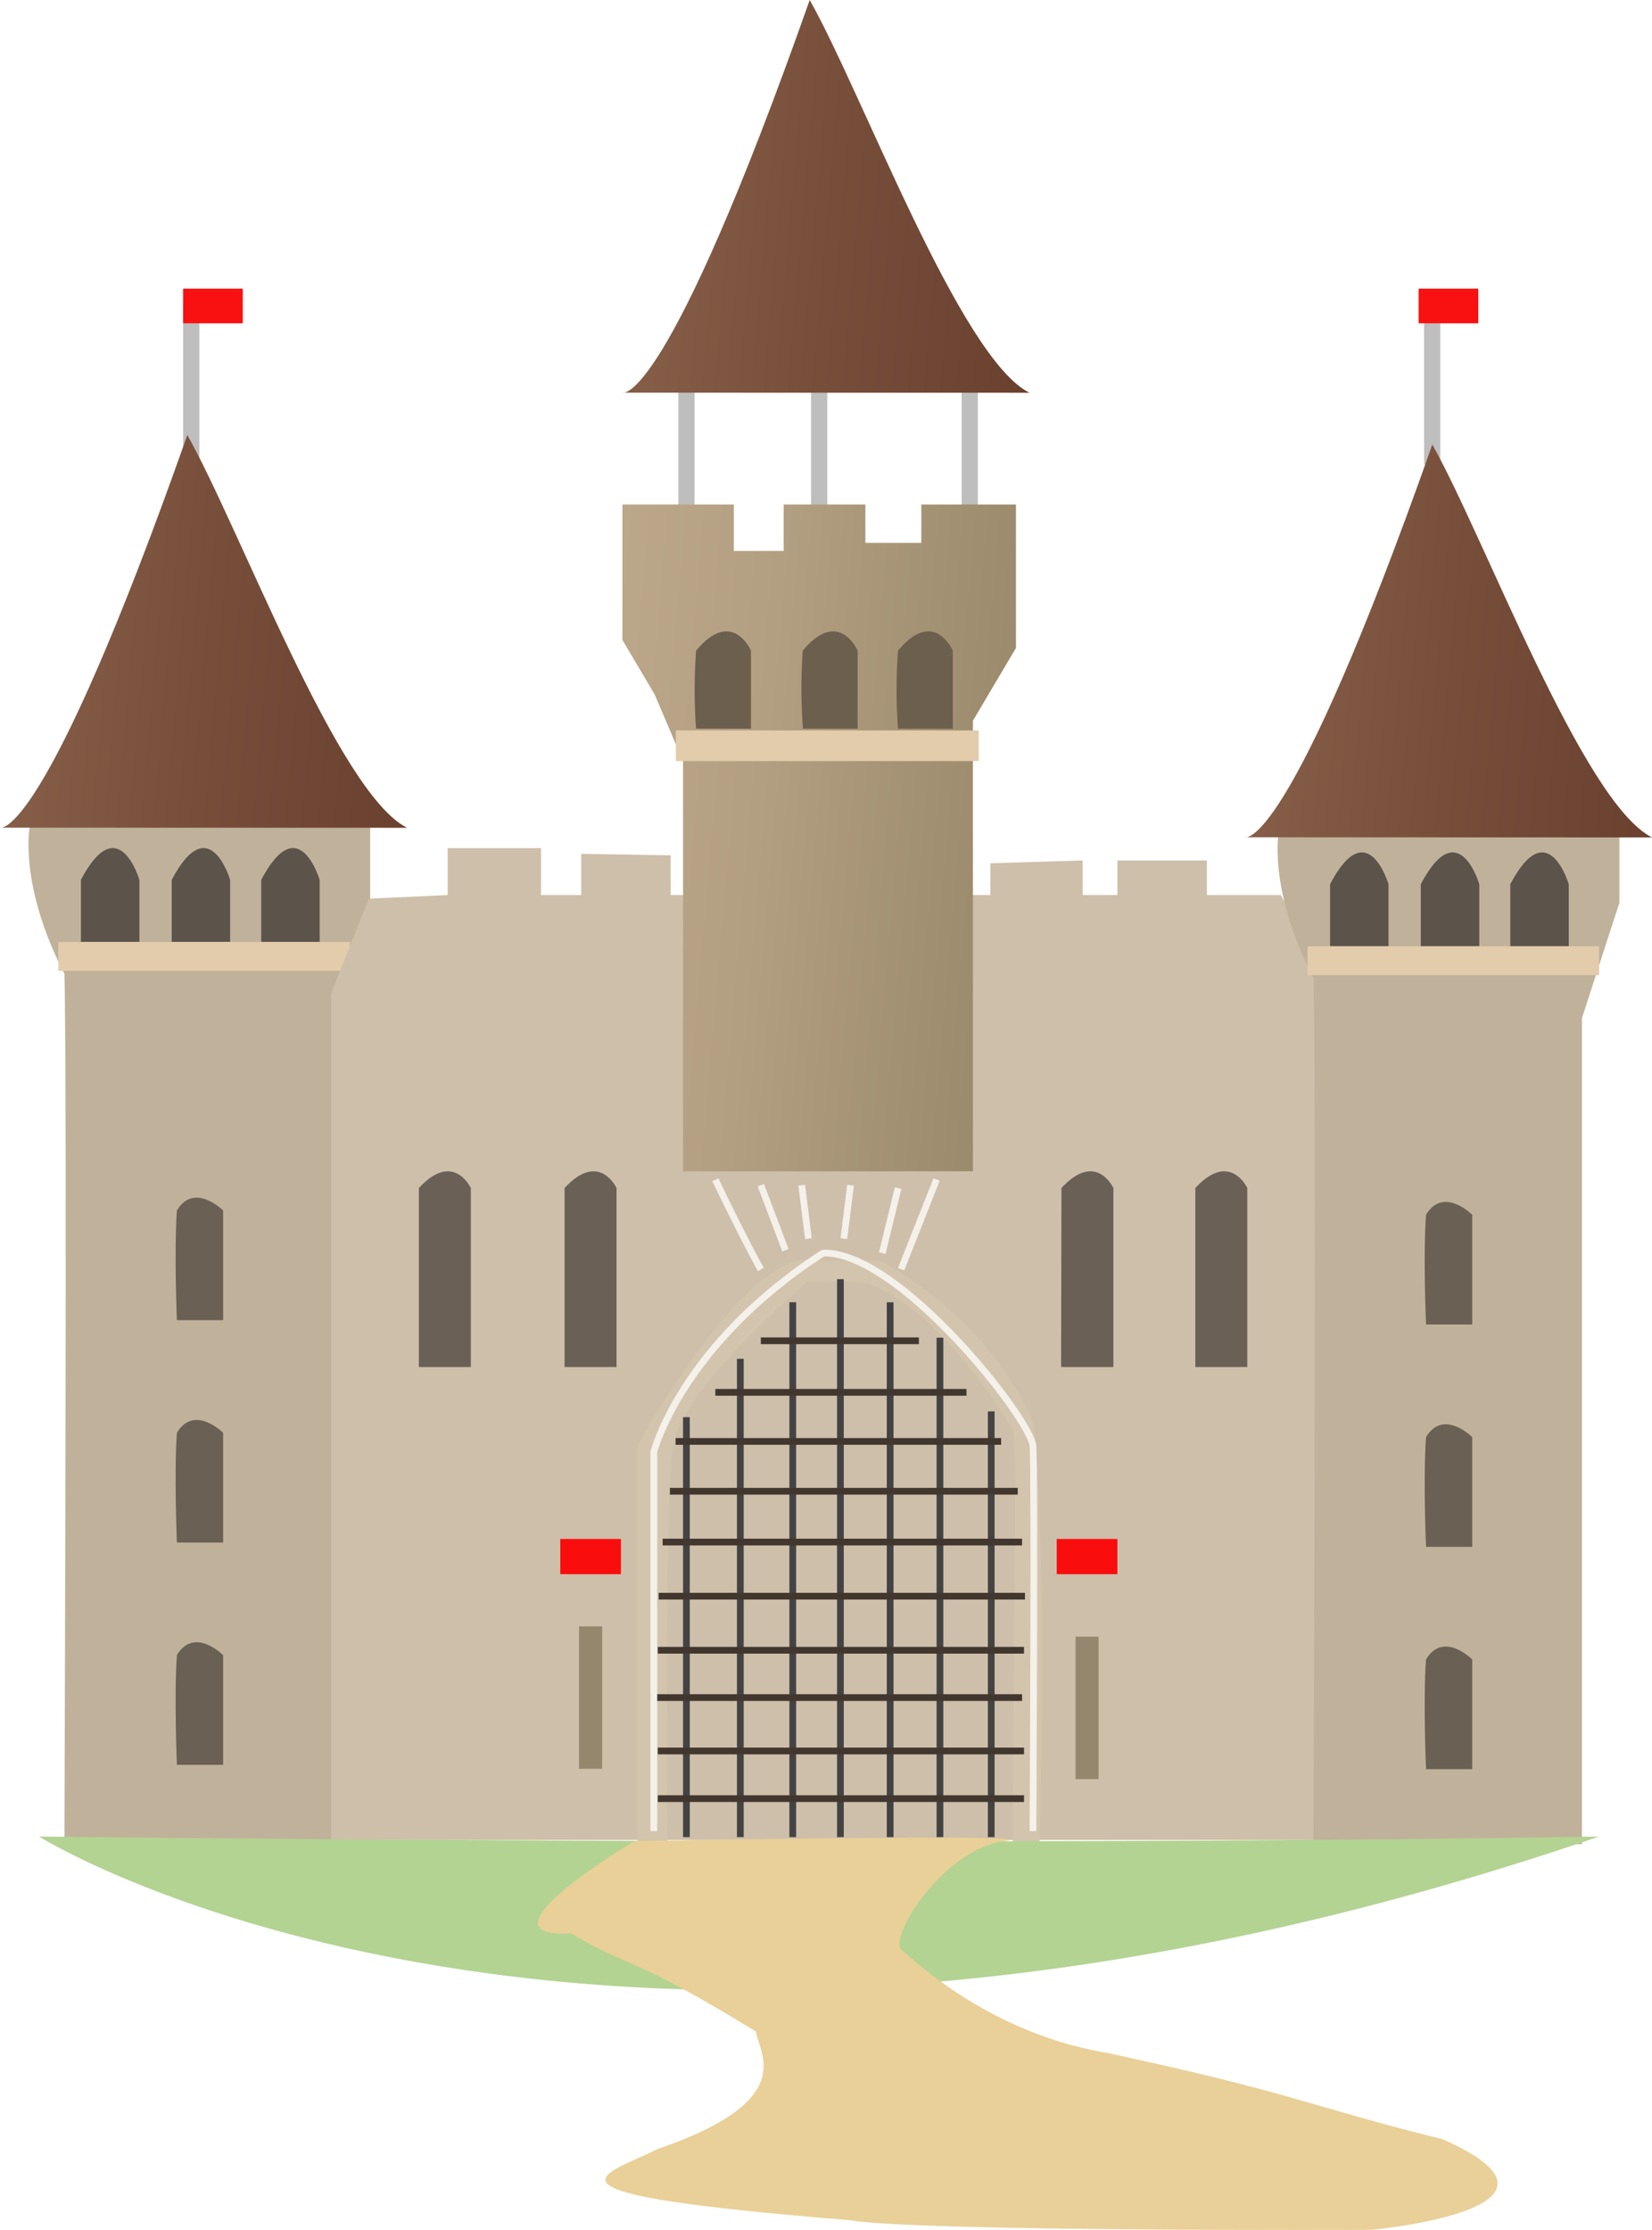 <svg id="Calque_1" data-name="Calque 1" xmlns="http://www.w3.org/2000/svg" xmlns:xlink="http://www.w3.org/1999/xlink" viewBox="0 0 245.44 331.24"><defs><style>.cls-1{fill:#bfbebe;}.cls-2{fill:#f91010;}.cls-3{fill:#c0b19a;}.cls-4{fill:#6a6054;}.cls-5{fill:#5c534a;}.cls-6{fill:#e3ccac;}.cls-7{fill:#cebfaa;}.cls-8{fill:#6a6056;}.cls-9{fill:#f90d0d;}.cls-10{fill:#d3c4ad;}.cls-11,.cls-12,.cls-17{fill:none;stroke-miterlimit:10;}.cls-11{stroke:#444343;}.cls-12{stroke:#41372e;}.cls-13{fill:url(#Dégradé_sans_nom_23);}.cls-14{fill:url(#Dégradé_sans_nom_7);}.cls-15{fill:url(#Dégradé_sans_nom_7-2);}.cls-16{fill:url(#Dégradé_sans_nom_7-3);}.cls-17{stroke:#f4f0ea;}.cls-18{fill:#6c5f4e;}.cls-19{fill:#95876d;}.cls-20{fill:#b3d392;}.cls-21{fill:#e9d098;}</style><linearGradient id="Dégradé_sans_nom_23" x1="88.43" y1="121.16" x2="148.71" y2="126.43" gradientUnits="userSpaceOnUse"><stop offset="0" stop-color="#bca78a"/><stop offset="0.4" stop-color="#b29e81"/><stop offset="1" stop-color="#9b8a6c"/></linearGradient><linearGradient id="Dégradé_sans_nom_7" x1="563.22" y1="310.56" x2="623.23" y2="315.81" gradientUnits="userSpaceOnUse"><stop offset="0" stop-color="#875e48"/><stop offset="0.48" stop-color="#774e3a"/><stop offset="1" stop-color="#6a412f"/></linearGradient><linearGradient id="Dégradé_sans_nom_7-2" x1="655.69" y1="245.94" x2="715.71" y2="251.19" xlink:href="#Dégradé_sans_nom_7"/><linearGradient id="Dégradé_sans_nom_7-3" x1="748.19" y1="311.98" x2="808.2" y2="317.23" xlink:href="#Dégradé_sans_nom_7"/></defs><title>Château</title><g id="Chateau"><polygon class="cls-1" points="27.21 68.61 27.21 45.45 29.62 45.45 29.62 69.76 27.21 68.61"/><polygon class="cls-1" points="211.58 68.95 211.58 45.79 213.99 45.79 213.99 70.09 211.58 68.95"/><polygon class="cls-1" points="100.78 80.76 100.78 57.6 103.19 57.6 103.19 81.91 100.78 80.76"/><polygon class="cls-1" points="120.5 81.1 120.5 57.94 122.91 57.94 122.91 82.25 120.5 81.1"/><polygon class="cls-1" points="142.87 80.76 142.87 57.6 145.28 57.6 145.28 81.91 142.87 80.76"/><rect class="cls-2" x="27.21" y="42.88" width="8.86" height="5.14"/><rect class="cls-2" x="210.77" y="42.88" width="8.86" height="5.14"/><path class="cls-3" d="M565,340.53s-1.71,8.57,5.15,21.87c.43,15,0,128.66,0,128.66H610V368.4l5.58-17.15V340.53Z" transform="translate(-560.58 -217.76)"/><path class="cls-4" d="M586.86,413.86h6.87V397.57s-4.29-4.29-6.87,0C586.44,403.57,586.86,413.86,586.86,413.86Z" transform="translate(-560.58 -217.76)"/><path class="cls-4" d="M586.86,446.89h6.87v-16.3s-4.29-4.29-6.87,0C586.44,436.59,586.86,446.89,586.86,446.89Z" transform="translate(-560.58 -217.76)"/><path class="cls-4" d="M586.86,479.91h6.87v-16.3s-4.29-4.29-6.87,0C586.44,469.62,586.86,479.91,586.86,479.91Z" transform="translate(-560.58 -217.76)"/><path class="cls-5" d="M572.14,357.68h9.15v-9.22s-3.11-10.62-8.69,0v9.22Z" transform="translate(-560.58 -217.76)"/><path class="cls-5" d="M585.63,357.68h9.14v-9.22s-3.1-10.62-8.68,0v9.22Z" transform="translate(-560.58 -217.76)"/><path class="cls-5" d="M598.92,357.68h9.15v-9.22s-3.11-10.62-8.68,0v9.22Z" transform="translate(-560.58 -217.76)"/><rect class="cls-6" x="8.67" y="139.92" width="43.32" height="4.29"/><polygon class="cls-7" points="54.79 133.49 66.51 132.95 66.51 125.98 80.38 125.98 80.38 132.95 86.35 132.95 86.35 126.84 99.64 127.05 99.64 132.95 102.97 132.95 102.97 166.83 144.14 166.83 144.14 132.95 147.14 132.95 147.14 128.23 160.86 127.81 160.86 132.95 166.01 132.95 166.01 127.81 179.31 127.81 179.31 132.95 190.3 132.95 196.2 144.21 196.2 273.3 49.21 273.3 49.21 147.53 54.79 133.49"/><path class="cls-8" d="M622.81,420.82h7.72V394.23s-2.58-5.58-7.72,0Z" transform="translate(-560.58 -217.76)"/><path class="cls-8" d="M718.23,420.82H726V394.23s-2.57-5.58-7.72,0Z" transform="translate(-560.58 -217.76)"/><path class="cls-8" d="M738.17,420.82h7.72V394.23s-2.57-5.58-7.72,0Z" transform="translate(-560.58 -217.76)"/><path class="cls-8" d="M644.46,420.82h7.72V394.23s-2.57-5.58-7.72,0Z" transform="translate(-560.58 -217.76)"/><rect class="cls-9" x="83.24" y="228.6" width="9.01" height="5.23"/><rect class="cls-9" x="157" y="228.6" width="9.01" height="5.23"/><path class="cls-10" d="M655.29,491.27V432.41S671.68,402.84,681.5,405h9.81s15.87,8,22.73,23.93c2.15,15.95,1,62.38,1,62.38h-4l.43-55.21-.32-5.8s-10.51-18.23-22-22a73.78,73.78,0,0,0-8.58-.11s-18.87,15.77-20.05,24.56-.75,58.54-.75,58.54Z" transform="translate(-560.58 -217.76)"/><line class="cls-11" x1="101.98" y1="210.51" x2="101.98" y2="272.89"/><line class="cls-11" x1="109.99" y1="201.84" x2="109.99" y2="272.89"/><line class="cls-11" x1="117.78" y1="193.44" x2="117.78" y2="272.89"/><line class="cls-11" x1="124.86" y1="190.01" x2="124.86" y2="272.89"/><line class="cls-11" x1="132.25" y1="193.44" x2="132.25" y2="272.89"/><line class="cls-11" x1="139.65" y1="198.7" x2="139.65" y2="272.89"/><line class="cls-11" x1="147.27" y1="209.65" x2="147.27" y2="272.89"/><line class="cls-12" x1="113.04" y1="199.16" x2="136.52" y2="199.16"/><line class="cls-12" x1="106.28" y1="206.82" x2="143.59" y2="206.82"/><line class="cls-12" x1="100.38" y1="214.11" x2="148.74" y2="214.11"/><line class="cls-12" x1="99.53" y1="221.51" x2="151.21" y2="221.51"/><line class="cls-12" x1="98.45" y1="229.06" x2="151.85" y2="229.06"/><line class="cls-12" x1="97.86" y1="237.1" x2="152.28" y2="237.1"/><line class="cls-12" x1="97.73" y1="245.13" x2="152.14" y2="245.13"/><line class="cls-12" x1="97.44" y1="252.16" x2="151.85" y2="252.16"/><line class="cls-12" x1="97.73" y1="260.09" x2="152.14" y2="260.09"/><line class="cls-12" x1="97.73" y1="267.17" x2="152.14" y2="267.17"/><path class="cls-3" d="M750.58,341.17s-1.72,8.57,5.14,21.87c.43,15,0,128.66,0,128.66h39.89V369l5.57-17.15V341.17Z" transform="translate(-560.58 -217.76)"/><path class="cls-4" d="M772.45,414.5h6.86V398.2s-4.29-4.28-6.86,0C772,404.21,772.45,414.5,772.45,414.5Z" transform="translate(-560.58 -217.76)"/><path class="cls-4" d="M772.45,447.53h6.86v-16.3s-4.29-4.29-6.86,0C772,437.23,772.45,447.53,772.45,447.53Z" transform="translate(-560.58 -217.76)"/><path class="cls-4" d="M772.45,480.55h6.86v-16.3s-4.29-4.29-6.86,0C772,470.26,772.45,480.55,772.45,480.55Z" transform="translate(-560.58 -217.76)"/><path class="cls-5" d="M757.72,358.32h9.15V349.1s-3.11-10.62-8.68,0v9.22Z" transform="translate(-560.58 -217.76)"/><path class="cls-5" d="M771.21,358.32h9.15V349.1s-3.11-10.62-8.69,0v9.22Z" transform="translate(-560.58 -217.76)"/><path class="cls-5" d="M784.5,358.32h9.15V349.1s-3.11-10.62-8.68,0v9.22Z" transform="translate(-560.58 -217.76)"/><rect class="cls-6" x="194.26" y="140.56" width="43.32" height="4.29"/><polygon class="cls-13" points="101.48 173.99 101.48 113.06 97.26 103.15 92.47 95.05 92.47 74.94 109.03 74.94 109.03 81.84 116.43 81.84 116.43 74.94 128.57 74.94 128.57 80.64 136.88 80.64 136.88 74.94 150.94 74.94 150.94 96.25 144.55 107.05 144.55 173.99 101.48 173.99"/><path class="cls-14" d="M560.58,340.7s6.34,2.58,27.83-58.32c7.77,13.72,22.35,53.21,32.65,58.34Z" transform="translate(-560.58 -217.76)"/><path class="cls-15" d="M653.05,276.09s6.34,2.57,27.83-58.33c7.77,13.72,22.35,53.21,32.65,58.34Z" transform="translate(-560.58 -217.76)"/><path class="cls-16" d="M745.55,342.13s6.34,2.57,27.83-58.33c7.77,13.73,22.35,53.21,32.64,58.35Z" transform="translate(-560.58 -217.76)"/><rect class="cls-6" x="100.41" y="108.5" width="45.01" height="4.55"/><path class="cls-17" d="M657.72,489.76V433.43s4-15.81,25.12-29.53c11.19-.43,30.92,24.67,31.21,28.67s0,57.19,0,57.19" transform="translate(-560.58 -217.76)"/><path class="cls-18" d="M664,326h8.15V314.41s-2.79-6.44-8.15,0A78.1,78.1,0,0,0,664,326Z" transform="translate(-560.58 -217.76)"/><path class="cls-18" d="M679.88,326H688V314.41s-2.79-6.44-8.15,0A78.1,78.1,0,0,0,679.88,326Z" transform="translate(-560.58 -217.76)"/><path class="cls-18" d="M694,326h8.14V314.41s-2.78-6.44-8.14,0A78.1,78.1,0,0,0,694,326Z" transform="translate(-560.58 -217.76)"/><path class="cls-17" d="M666.86,393c4.64,9.65,6.76,13.33,6.76,13.33" transform="translate(-560.58 -217.76)"/><line class="cls-17" x1="113.04" y1="176.05" x2="116.69" y2="185.7"/><line class="cls-17" x1="119.11" y1="176.05" x2="120.11" y2="183.99"/><line class="cls-17" x1="126.37" y1="176.05" x2="125.37" y2="183.99"/><line class="cls-17" x1="133.43" y1="176.48" x2="131.08" y2="186.13"/><line class="cls-17" x1="139.15" y1="175.2" x2="133.88" y2="188.53"/><rect class="cls-19" x="86.03" y="241.58" width="3.43" height="21.16"/><rect class="cls-19" x="159.79" y="243.11" width="3.43" height="21.16"/><path class="cls-20" d="M566.38,490.56s81.73,51.39,231.78,0C700.57,492.17,566.38,490.56,566.38,490.56Z" transform="translate(-560.58 -217.76)"/><path class="cls-21" d="M654.87,491.23s-24.59,14.58-9.43,13.72c8.57,5.15,8.86,3.15,27.44,14.58.58,3.43,6.29,10.3-14.58,17.44-8,4-21.16,6.58,28.59,10.58,9.44,1.72,77.49,1.43,77.49,1.43s33.74-3.14,10.58-13.44c-20.59-5.14-22-6.86-50-12.86-5.15-.86-17.73-3.72-30.59-15.44-1.43-2.29,6.57-14.87,15.44-16S654.87,491.23,654.87,491.23Z" transform="translate(-560.58 -217.76)"/></g></svg>